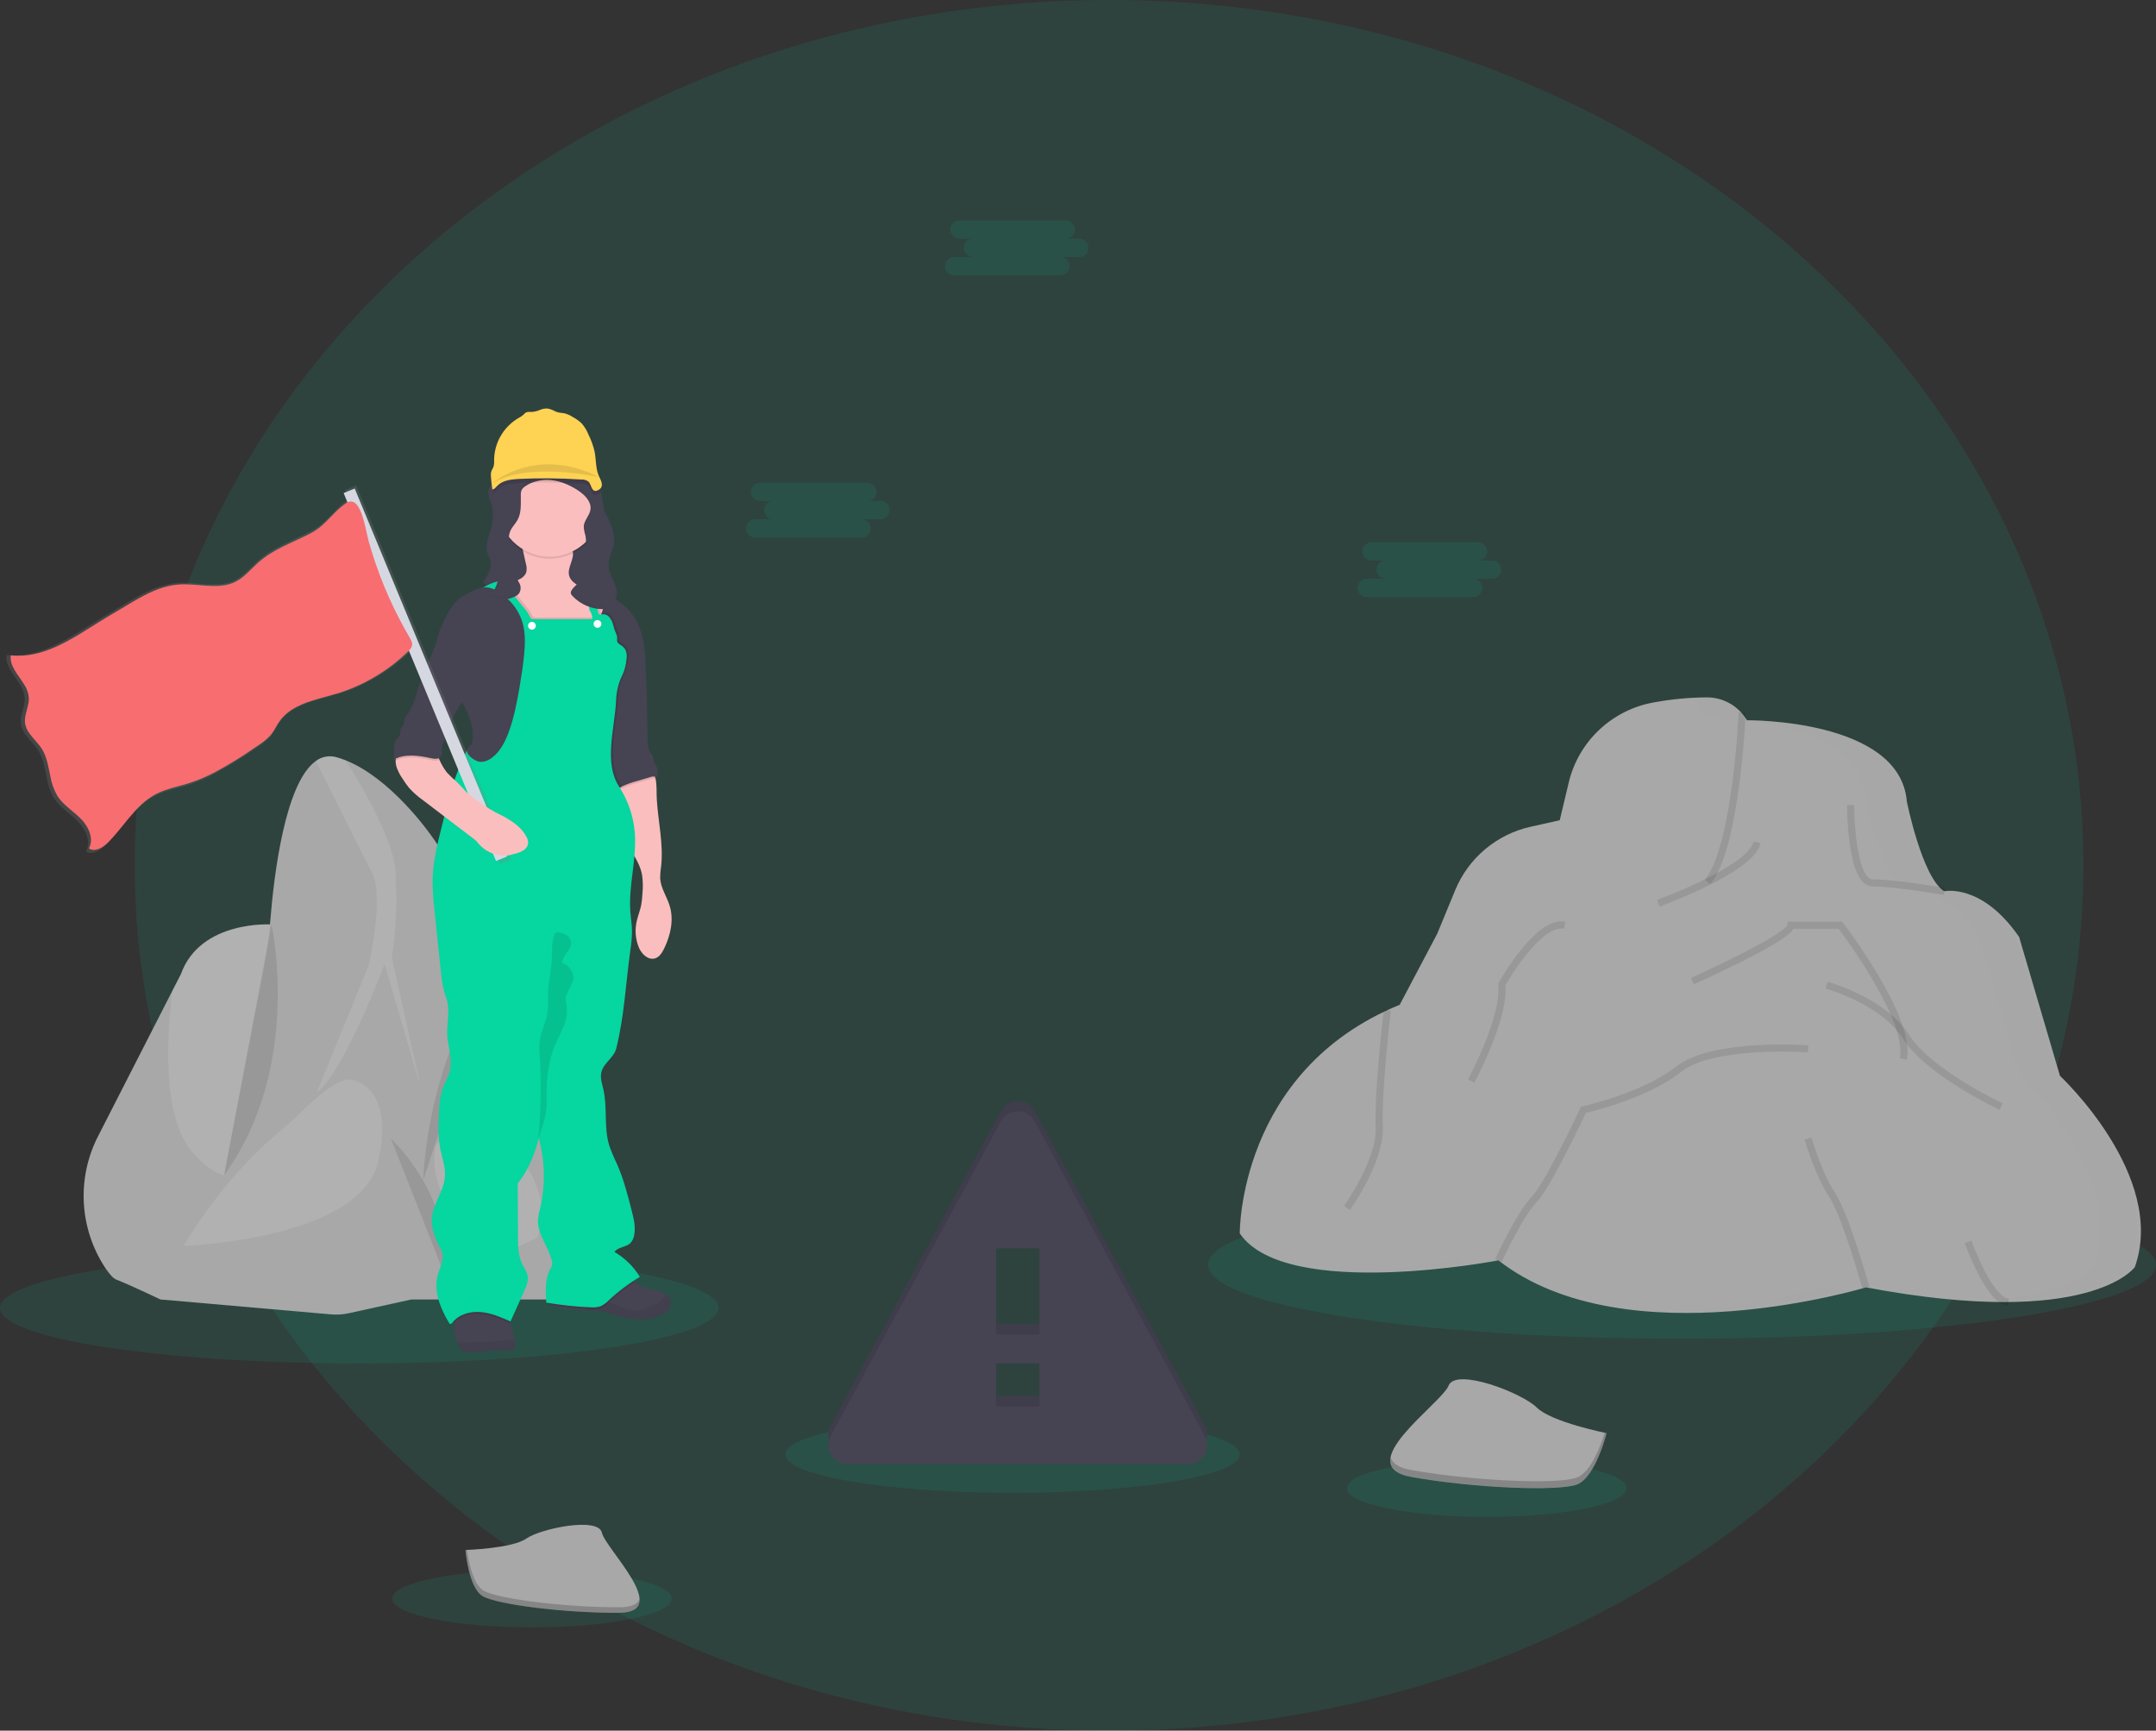 <svg width="304" height="244" viewBox="0 0 304 244" fill="none" xmlns="http://www.w3.org/2000/svg">
<rect x="0" y="0" width="304" height="244" fill="#333333" stroke="none"/>
<g clip-path="url(#clip0)">
<path opacity="0.1" d="M156.381 244.003C232.254 244.003 293.762 189.381 293.762 122.001C293.762 54.622 232.254 0 156.381 0C80.507 0 19 54.622 19 122.001C19 189.381 80.507 244.003 156.381 244.003Z" fill="#06D6A0"/>
<path opacity="0.1" d="M50.655 192.219C78.631 192.219 101.31 188.721 101.31 184.406C101.31 180.092 78.631 176.594 50.655 176.594C22.679 176.594 0 180.092 0 184.406C0 188.721 22.679 192.219 50.655 192.219Z" fill="#06D6A0"/>
<path opacity="0.1" d="M75.003 229.44C85.885 229.44 94.706 227.626 94.706 225.39C94.706 223.153 85.885 221.34 75.003 221.34C64.122 221.34 55.301 223.153 55.301 225.39C55.301 227.626 64.122 229.44 75.003 229.44Z" fill="#06D6A0"/>
<path opacity="0.1" d="M209.628 213.862C220.509 213.862 229.331 212.048 229.331 209.812C229.331 207.575 220.509 205.762 209.628 205.762C198.747 205.762 189.926 207.575 189.926 209.812C189.926 212.048 198.747 213.862 209.628 213.862Z" fill="#06D6A0"/>
<path opacity="0.1" d="M142.774 210.462C160.468 210.462 174.813 208.044 174.813 205.061C174.813 202.078 160.468 199.66 142.774 199.66C125.079 199.66 110.734 202.078 110.734 205.061C110.734 208.044 125.079 210.462 142.774 210.462Z" fill="#06D6A0"/>
<path opacity="0.1" d="M237.178 188.74C274.085 188.74 304.004 184.077 304.004 178.325C304.004 172.573 274.085 167.91 237.178 167.91C200.271 167.91 170.352 172.573 170.352 178.325C170.352 184.077 200.271 188.74 237.178 188.74Z" fill="#06D6A0"/>
<path d="M13.85 160.148C12.349 163.053 11.648 166.303 11.818 169.566C11.988 172.829 13.024 175.988 14.819 178.724C15.408 179.603 15.95 180.236 16.383 180.403C18.459 181.215 22.617 183.21 22.617 183.21L32.631 179.295C32.631 179.295 34.256 170.738 35.794 163.392C36.842 158.381 37.855 153.935 38.27 153.156C39.307 151.236 38.27 130.339 38.27 130.339C38.27 130.339 28.257 129.671 25.504 137.352L24.299 139.696L13.85 160.148Z" fill="#A8A8A8"/>
<path opacity="0.1" d="M27.145 162.458C33.232 169.4 35.8 163.396 35.8 163.396C36.849 158.385 37.862 153.939 38.277 153.159C39.314 151.24 38.277 130.343 38.277 130.343C38.277 130.343 28.264 129.675 25.51 137.355L24.306 139.7C23.534 145.845 22.771 157.461 27.145 162.458Z" fill="white"/>
<path d="M28.48 181.806L63.821 177.744L70.126 136.459L65.358 125.737C63.344 121.17 60.554 116.983 57.112 113.358C54.712 110.841 51.811 108.421 48.76 107.204C48.343 107.037 47.917 106.892 47.485 106.771C46.988 106.62 46.462 106.589 45.95 106.679C45.438 106.769 44.955 106.978 44.54 107.289C40.181 110.363 38.623 123.433 38.12 129.725C37.912 132.311 37.561 134.883 37.068 137.429L28.48 181.806Z" fill="#A8A8A8"/>
<path opacity="0.1" d="M52.01 136.013L44.647 154.035C48.505 151.228 54.221 135.94 54.221 135.94L59.343 153.37L55.261 134.999C55.859 131.01 56.032 126.969 55.779 122.943C55.456 118.33 51.106 110.928 48.744 107.201C48.327 107.033 47.901 106.889 47.468 106.767C46.971 106.617 46.445 106.585 45.934 106.675C45.422 106.765 44.939 106.974 44.523 107.286C46.379 110.993 51.017 120.262 52.431 123.016C54.224 126.486 52.01 136.013 52.01 136.013Z" fill="white"/>
<path d="M58.02 183.214H77.195C77.984 183.214 78.764 183.054 79.489 182.745C80.214 182.436 80.868 181.983 81.412 181.414C81.955 180.845 82.377 180.173 82.651 179.437C82.925 178.701 83.045 177.917 83.005 177.133C82.581 168.951 81.506 154.363 78.95 145.103C77.569 140.106 75.964 137.484 74.491 136.191C73.801 135.528 72.909 135.111 71.956 135.004C71.232 134.942 70.508 135.117 69.894 135.503C66.333 138.899 62.175 156.772 62.175 156.772L58.02 183.214Z" fill="#A8A8A8"/>
<path opacity="0.1" d="M75.723 167.359C76.512 169.537 76.824 172.048 75.723 174.495L71.45 176.596C71.45 176.596 59.964 171.752 61.36 161.824C61.36 161.824 61.737 159.772 65.692 159.931C67.916 160.038 70.058 160.801 71.845 162.124C73.631 163.447 74.981 165.27 75.723 167.359Z" fill="white"/>
<path opacity="0.1" d="M71.158 141.259C71.026 137.778 72.925 136.571 74.495 136.187C73.804 135.524 72.913 135.106 71.959 135C70.867 135.91 70.092 137.141 69.748 138.517L65.742 157.943C65.742 157.943 71.382 147.094 71.158 141.259Z" fill="white"/>
<path d="M52.975 156.621L62.47 169.544L64.116 180.211L58.014 183.209L49.217 185.143C48.37 185.331 47.498 185.387 46.634 185.31L22.629 183.209L25.895 175.675L37.175 159.918L52.975 156.621Z" fill="#A8A8A8"/>
<path opacity="0.1" d="M49.299 152.185C49.299 152.185 55.778 152.627 53.345 163.704C50.913 174.782 25.883 175.67 25.883 175.67C25.883 175.67 31.202 166.292 39.383 159.573C40.302 158.819 41.188 158.034 42.033 157.196C43.915 155.323 47.514 152.032 49.299 152.185Z" fill="white"/>
<path opacity="0.1" d="M55.129 160.539C55.129 160.539 63.908 168.489 63.081 180.724L55.129 160.539Z" fill="black"/>
<path opacity="0.1" d="M69.898 135.5C69.898 135.5 60.686 147.691 59.652 166.449L69.898 135.5Z" fill="black"/>
<path opacity="0.1" d="M38.279 130.332C38.279 130.332 42.738 150.479 31.605 165.665L38.279 130.332Z" fill="black"/>
<path d="M119.49 204.949H167.535C168 204.947 168.456 204.825 168.859 204.595C169.262 204.365 169.598 204.036 169.835 203.638C170.072 203.241 170.202 202.789 170.212 202.327C170.222 201.865 170.111 201.409 169.891 201.002L145.88 156.611C145.65 156.185 145.309 155.83 144.892 155.582C144.475 155.334 143.998 155.203 143.513 155.203C143.027 155.203 142.55 155.334 142.133 155.582C141.717 155.83 141.375 156.185 141.145 156.611L117.122 201.002C116.902 201.41 116.791 201.867 116.801 202.33C116.812 202.793 116.943 203.246 117.181 203.643C117.42 204.041 117.758 204.37 118.162 204.599C118.567 204.828 119.024 204.949 119.49 204.949ZM146.57 196.837H140.456V190.757H146.57V196.837ZM146.57 186.701H140.456V174.537H146.57V186.701Z" fill="#464353"/>
<path opacity="0.1" d="M119.49 204.949H167.535C168 204.947 168.456 204.825 168.859 204.595C169.262 204.365 169.598 204.036 169.835 203.638C170.072 203.241 170.202 202.789 170.212 202.327C170.222 201.865 170.111 201.409 169.891 201.002L145.88 156.611C145.65 156.185 145.309 155.83 144.892 155.582C144.475 155.334 143.998 155.203 143.513 155.203C143.027 155.203 142.55 155.334 142.133 155.582C141.717 155.83 141.375 156.185 141.145 156.611L117.122 201.002C116.902 201.41 116.791 201.867 116.801 202.33C116.812 202.793 116.943 203.246 117.181 203.643C117.42 204.041 117.758 204.37 118.162 204.599C118.567 204.828 119.024 204.949 119.49 204.949ZM146.57 196.837H140.456V190.757H146.57V196.837ZM146.57 186.701H140.456V174.537H146.57V186.701Z" fill="black"/>
<path d="M119.49 206.414H167.535C168 206.411 168.456 206.289 168.859 206.06C169.262 205.83 169.598 205.501 169.835 205.103C170.072 204.706 170.202 204.254 170.212 203.792C170.222 203.33 170.111 202.874 169.891 202.467L145.88 158.076C145.65 157.65 145.309 157.295 144.892 157.047C144.475 156.799 143.998 156.668 143.513 156.668C143.027 156.668 142.55 156.799 142.133 157.047C141.717 157.295 141.375 157.65 141.145 158.076L117.122 202.467C116.902 202.874 116.791 203.332 116.801 203.795C116.812 204.258 116.943 204.711 117.181 205.108C117.42 205.506 117.758 205.835 118.162 206.064C118.567 206.293 119.024 206.413 119.49 206.414ZM146.57 198.302H140.456V192.222H146.57V198.302ZM146.57 188.166H140.456V176.001H146.57V188.166Z" fill="#464353"/>
<path d="M68.859 69.368C68.826 69.981 69.133 70.54 69.312 71.126C69.609 72.258 69.58 73.451 69.227 74.567C68.897 75.739 68.343 76.979 68.764 78.124C68.862 78.394 69.009 78.64 69.097 78.91C69.463 80.023 68.785 81.196 68.043 82.107L70.956 84.138C71.381 84.489 71.887 84.729 72.428 84.838C72.973 84.903 73.606 84.612 73.718 84.079C73.756 83.897 73.718 83.707 73.753 83.522C73.789 83.284 73.882 83.057 74.024 82.861C74.166 82.665 74.353 82.506 74.569 82.397C75.007 82.184 75.495 82.093 75.98 82.136C77.767 82.233 79.287 83.402 80.913 84.152C81.985 84.614 83.095 84.981 84.232 85.248C84.877 85.415 85.593 85.568 86.176 85.248C86.759 84.929 87.027 84.188 86.983 83.516C86.892 82.849 86.683 82.203 86.364 81.609C86.043 81.015 85.849 80.362 85.796 79.689C85.796 78.705 86.338 77.808 86.52 76.841C86.776 75.466 86.255 74.069 85.619 72.82C84.983 71.572 84.211 70.37 83.902 69.011C83.841 68.599 83.733 68.195 83.581 67.806C83.434 67.511 83.234 67.245 82.992 67.021C81.899 65.945 80.341 65.436 78.816 65.324C77.29 65.213 75.75 65.462 74.236 65.723C73.659 65.805 73.09 65.939 72.537 66.124C71.747 66.437 70.997 66.841 70.302 67.329C69.613 67.803 68.903 68.498 68.859 69.368Z" fill="#464353"/>
<g opacity="0.1">
<path opacity="0.1" d="M85.781 79.091C85.781 79.179 85.781 79.267 85.799 79.352C85.89 78.493 86.344 77.687 86.506 76.828C86.569 76.484 86.587 76.134 86.562 75.785C86.562 75.938 86.532 76.078 86.506 76.242C86.32 77.209 85.77 78.106 85.781 79.091Z" fill="black"/>
<path opacity="0.1" d="M69.505 72.3C69.54 71.707 69.473 71.112 69.308 70.541C69.133 70.097 68.99 69.64 68.88 69.176C68.88 69.237 68.857 69.296 68.854 69.358C68.822 69.97 69.128 70.53 69.308 71.116C69.421 71.501 69.487 71.898 69.505 72.3Z" fill="black"/>
<path opacity="0.1" d="M86.953 83.358C86.933 83.619 86.85 83.873 86.713 84.097C86.576 84.322 86.388 84.511 86.164 84.65C85.575 84.969 84.865 84.817 84.22 84.65C83.083 84.383 81.972 84.015 80.901 83.551C79.275 82.804 77.756 81.634 75.968 81.538C75.483 81.495 74.995 81.585 74.558 81.799C74.341 81.908 74.154 82.067 74.012 82.263C73.87 82.458 73.778 82.685 73.742 82.924C73.721 83.109 73.742 83.299 73.706 83.481C73.591 84.014 72.961 84.304 72.416 84.24C71.875 84.131 71.369 83.89 70.944 83.539L68.326 81.711C68.229 81.843 68.131 81.971 68.031 82.092L70.944 84.125C71.369 84.476 71.875 84.717 72.416 84.826C72.961 84.89 73.594 84.6 73.706 84.067C73.745 83.885 73.706 83.695 73.742 83.51C73.778 83.271 73.87 83.044 74.012 82.849C74.154 82.653 74.341 82.494 74.558 82.385C74.995 82.171 75.483 82.081 75.968 82.124C77.756 82.221 79.275 83.39 80.901 84.137C81.972 84.601 83.083 84.969 84.22 85.236C84.865 85.403 85.581 85.555 86.164 85.236C86.747 84.917 87.015 84.175 86.971 83.504C86.968 83.454 86.959 83.407 86.953 83.358Z" fill="black"/>
<path opacity="0.1" d="M69.094 78.896C69.13 79.014 69.156 79.134 69.173 79.257C69.219 78.939 69.192 78.615 69.094 78.31C69.005 78.04 68.858 77.794 68.761 77.525C68.69 77.329 68.644 77.125 68.625 76.918C68.582 77.321 68.628 77.728 68.761 78.111C68.858 78.38 69.005 78.629 69.094 78.896Z" fill="black"/>
</g>
<path d="M72.552 190.095C72.532 190.178 72.484 190.252 72.417 190.306C72.345 190.343 72.265 190.36 72.184 190.356C71.136 190.379 70.087 190.356 69.042 190.429C68.052 190.514 67.06 190.722 66.073 190.611C65.757 190.622 65.446 190.535 65.182 190.362C64.919 190.189 64.715 189.939 64.601 189.646C64.538 189.519 64.483 189.388 64.436 189.254C64.164 188.563 64.027 187.827 64.032 187.085C64.032 186.889 64.032 186.698 64.032 186.499C64.019 186.284 63.991 186.071 63.947 185.86C63.858 185.619 63.868 185.352 63.976 185.119C64.394 184.36 65.405 184.207 66.182 184.149C67.983 184.014 69.795 184.146 71.557 184.542C71.695 185.216 71.851 185.884 72.016 186.552C72.138 187.042 72.268 187.531 72.405 188.017C72.497 188.318 72.572 188.625 72.629 188.934C72.702 189.321 72.675 189.72 72.552 190.095Z" fill="#464353"/>
<path opacity="0.06" d="M72.554 190.094C72.534 190.177 72.486 190.251 72.419 190.305C72.347 190.342 72.267 190.359 72.186 190.354C71.138 190.378 70.089 190.354 69.044 190.428C68.054 190.513 67.061 190.721 66.075 190.609C65.759 190.62 65.448 190.534 65.184 190.361C64.92 190.188 64.717 189.938 64.602 189.645C64.54 189.517 64.485 189.386 64.438 189.253H64.814C66.054 189.253 67.297 189.209 68.537 189.209C68.911 189.209 69.288 189.191 69.659 189.147C70.03 189.103 70.334 189.042 70.672 189C71.179 188.952 71.688 188.932 72.198 188.939H72.616C72.692 189.323 72.671 189.72 72.554 190.094Z" fill="black"/>
<path d="M94.244 184.651C93.915 185.032 93.496 185.326 93.024 185.504C90.927 186.383 88.504 185.987 86.339 185.272C85.855 185.093 85.358 184.951 84.852 184.847C84.39 184.783 83.925 184.751 83.459 184.751C83.126 184.751 82.793 184.724 82.46 184.704C81.618 184.651 80.779 184.569 79.942 184.487C79.359 184.444 78.78 184.357 78.211 184.226C78.049 184.185 77.893 184.122 77.748 184.039C77.625 183.985 77.519 183.897 77.444 183.785C77.369 183.673 77.327 183.543 77.324 183.409C77.348 183.036 77.737 182.823 78.078 182.661C81.109 181.357 84.401 180.792 87.67 180.337C88.003 180.282 88.326 180.184 88.633 180.044C89.001 179.898 89.04 180.138 89.222 180.408C89.308 180.533 89.407 180.648 89.517 180.754C89.872 181.073 90.289 181.316 90.742 181.469C91.537 181.762 92.388 181.841 93.183 182.119C93.424 182.202 93.654 182.312 93.87 182.447C94.06 182.55 94.224 182.695 94.349 182.871C94.474 183.047 94.557 183.249 94.592 183.462C94.626 183.674 94.612 183.892 94.549 184.098C94.486 184.304 94.376 184.494 94.229 184.651H94.244Z" fill="#464353"/>
<path opacity="0.06" d="M94.244 184.653C93.916 185.034 93.497 185.328 93.025 185.506C90.928 186.385 88.504 185.989 86.34 185.274C85.855 185.095 85.358 184.953 84.852 184.849C84.391 184.785 83.925 184.752 83.459 184.753C83.126 184.753 82.794 184.726 82.461 184.706C82.732 184.451 83.009 184.202 83.291 183.961C83.496 183.771 83.732 183.616 83.989 183.504C84.309 183.4 84.651 183.377 84.982 183.437C86.666 183.668 88.18 184.843 89.879 184.741C90.671 184.65 91.437 184.404 92.132 184.017C92.698 183.788 93.202 183.431 93.605 182.974C93.727 182.816 93.819 182.639 93.879 182.449C94.069 182.552 94.233 182.697 94.358 182.873C94.483 183.049 94.567 183.251 94.601 183.463C94.636 183.676 94.621 183.894 94.558 184.1C94.495 184.306 94.386 184.495 94.238 184.653H94.244Z" fill="black"/>
<path d="M93.652 133.722C93.358 134.308 92.981 134.944 92.345 135.126C91.42 135.389 90.53 134.563 90.127 133.695C89.577 132.422 89.473 131.002 89.832 129.663C90 128.986 90.257 128.336 90.401 127.656C90.505 127.084 90.568 126.505 90.589 125.924C90.676 125.057 90.656 124.183 90.528 123.322C90.053 120.804 87.877 118.926 87.152 116.453C86.787 115.219 86.805 113.906 86.826 112.619C86.819 112.294 86.852 111.969 86.926 111.652C86.948 111.566 86.977 111.482 87.014 111.4C87.5 110.328 88.94 110.181 89.941 109.557C90.495 109.214 91.753 108.109 92.218 109.118C92.318 109.342 92.394 109.577 92.442 109.818C92.633 110.715 92.557 111.767 92.604 112.614C92.783 115.814 93.584 119.008 93.213 122.19C93.125 122.733 93.082 123.282 93.084 123.831C93.163 125.209 94.029 126.401 94.427 127.72C95.039 129.704 94.547 131.864 93.652 133.722Z" fill="#FBBEBE"/>
<path opacity="0.1" d="M92.457 109.826C92.239 109.747 91.999 109.747 91.78 109.826L89.786 110.412C89.088 110.597 88.407 110.843 87.751 111.147C87.465 111.287 87.194 111.455 86.941 111.649C86.963 111.562 86.993 111.478 87.03 111.396C87.516 110.324 88.956 110.177 89.957 109.553C90.511 109.21 91.768 108.106 92.234 109.114C92.335 109.342 92.41 109.581 92.457 109.826Z" fill="black"/>
<path d="M92.588 109.602C92.468 109.53 92.332 109.486 92.192 109.475C92.052 109.463 91.911 109.485 91.781 109.538L89.787 110.124C89.089 110.309 88.408 110.555 87.752 110.859C87.405 111.028 87.079 111.238 86.783 111.486C85.853 109.878 85.605 107.97 85.435 106.124C85.34 105.048 85.27 103.97 85.228 102.9C85.182 102.13 85.198 101.358 85.276 100.591C85.388 99.712 85.644 98.853 85.803 97.98C85.897 97.469 85.958 96.952 85.985 96.433C86.062 95.298 86.009 94.159 85.829 93.036C85.658 91.843 85.384 90.666 85.01 89.52C84.822 88.995 84.595 88.488 84.389 87.972L84.318 87.791C83.946 86.845 83.642 85.875 83.408 84.886C83.314 84.482 83.308 84.057 82.996 83.782C83.289 83.747 83.585 83.735 83.88 83.747C83.939 83.747 83.997 83.747 84.056 83.747C85.266 83.822 86.432 84.228 87.425 84.919C88.705 85.838 89.678 87.118 90.217 88.594C90.839 90.243 90.942 92.037 91.021 93.798C91.18 97.26 91.279 100.724 91.316 104.19C91.316 104.855 91.345 105.564 91.728 106.112C91.836 106.247 91.934 106.389 92.023 106.537C92.161 106.83 92.141 107.155 92.252 107.451C92.335 107.629 92.428 107.801 92.532 107.967C92.664 108.218 92.737 108.495 92.747 108.778C92.757 109.061 92.703 109.343 92.588 109.602Z" fill="#464353"/>
<path d="M72.985 75.203C72.691 75.106 72.396 75.004 72.102 74.91L72.714 74.957C72.816 75.025 72.908 75.108 72.985 75.203Z" fill="#FBBEBE"/>
<path d="M85.042 85.781C84.983 85.98 84.924 86.18 84.859 86.367C84.71 86.849 84.528 87.32 84.314 87.777C83.981 88.528 83.508 89.21 82.921 89.787C82.728 89.99 82.49 90.147 82.226 90.244C82.003 90.301 81.773 90.323 81.543 90.309C80.758 90.309 79.972 90.297 79.187 90.274C78.576 90.28 77.965 90.22 77.367 90.095C76.708 89.916 76.082 89.635 75.512 89.263C73.312 87.909 71.503 85.846 70.729 83.402C70.632 83.091 70.564 82.719 70.779 82.476C70.99 82.304 71.257 82.213 71.53 82.221H71.565C72.198 82.139 72.808 81.93 73.359 81.608C73.715 81.427 74.003 81.135 74.177 80.776C74.297 80.351 74.288 79.9 74.151 79.481L73.497 76.527C73.429 76.054 73.251 75.603 72.976 75.211C73.167 75.278 73.359 75.34 73.565 75.393C75.385 75.882 77.376 75.586 79.16 76.228C79.844 76.477 80.527 76.925 80.733 77.623C81.078 78.795 79.926 80.011 80.256 81.183C80.477 81.98 81.293 82.44 82.023 82.813L82.515 83.062L83.879 83.75L84.067 83.844L84.096 83.859C84.526 84.076 84.98 84.345 85.13 84.805C85.194 85.132 85.164 85.471 85.042 85.781Z" fill="#FBBEBE"/>
<path opacity="0.1" d="M88.635 92.661C88.585 93.41 88.401 94.144 88.093 94.829C87.502 96.014 87.185 97.316 87.165 98.639C86.938 102.595 85.428 107.304 87.592 110.627C87.645 110.709 87.698 110.791 87.748 110.876C87.4 111.045 87.075 111.255 86.779 111.504C85.849 109.895 85.601 107.987 85.43 106.141C85.336 105.065 85.266 103.987 85.224 102.917C85.178 102.148 85.194 101.375 85.272 100.608C85.383 99.729 85.64 98.87 85.799 97.997C85.893 97.486 85.954 96.969 85.981 96.45C86.058 95.315 86.005 94.176 85.825 93.053C85.654 91.86 85.38 90.683 85.007 89.537C84.818 89.012 84.591 88.505 84.385 87.99L84.314 87.808C83.981 88.559 83.508 89.241 82.921 89.818C82.728 90.021 82.49 90.177 82.226 90.275C82.003 90.332 81.773 90.354 81.543 90.34C80.758 90.34 79.972 90.328 79.187 90.305C78.576 90.311 77.965 90.251 77.367 90.126C76.708 89.947 76.082 89.666 75.512 89.293C73.312 87.94 71.503 85.877 70.729 83.433C70.632 83.122 70.564 82.75 70.779 82.507C70.99 82.335 71.257 82.244 71.53 82.252H71.565L74.216 85.513C74.52 85.858 74.777 86.242 74.981 86.653C75.021 86.791 75.103 86.913 75.217 87.002C75.309 87.044 75.411 87.062 75.512 87.055C78 87.055 81.316 87.055 83.805 87.055C83.813 86.616 83.686 86.185 83.44 85.821C83.363 85.838 83.26 85.844 83.419 85.797C83.275 84.846 82.966 83.927 82.506 83.081C82.479 83.023 82.448 82.966 82.415 82.911C82.217 82.621 82.07 82.3 81.979 81.962C82.293 81.862 82.631 81.862 82.945 81.962C83.307 82.117 83.496 82.507 83.655 82.867C83.79 83.16 83.926 83.474 84.046 83.781C84.046 83.814 84.076 83.849 84.088 83.881C84.344 84.487 84.509 85.128 84.576 85.783C84.594 86.023 84.653 86.328 84.853 86.407C84.885 86.421 84.919 86.429 84.953 86.43C85.161 86.355 85.386 86.342 85.6 86.395C85.815 86.447 86.009 86.561 86.158 86.724C86.448 87.054 86.65 87.451 86.747 87.878C86.843 88.306 86.983 88.722 87.165 89.121C87.545 89.841 86.965 90.164 87.651 90.606C87.972 90.782 88.248 91.029 88.458 91.327C88.652 91.743 88.714 92.209 88.635 92.661Z" fill="black"/>
<path opacity="0.1" d="M71.533 184.553C71.672 185.227 71.828 185.895 71.993 186.564L71.975 186.605C70.629 186.019 69.251 185.406 67.781 185.277C66.418 185.16 64.936 185.526 64.009 186.511C63.996 186.296 63.967 186.083 63.923 185.872C63.834 185.631 63.845 185.364 63.953 185.131C64.371 184.372 65.381 184.219 66.159 184.161C67.96 184.026 69.771 184.158 71.533 184.553Z" fill="black"/>
<path opacity="0.1" d="M83.132 86.359C83.27 86.359 83.22 86.359 83.153 86.383C83.085 86.406 82.973 86.406 83.132 86.359Z" fill="black"/>
<path opacity="0.1" d="M89.531 180.754C88.218 181.586 86.984 182.537 85.844 183.593C85.513 183.946 85.119 184.233 84.681 184.44C84.229 184.585 83.751 184.634 83.279 184.584C81.426 184.509 79.58 184.327 77.748 184.039C77.625 183.985 77.519 183.897 77.444 183.785C77.369 183.673 77.327 183.543 77.324 183.409C77.348 183.036 77.737 182.823 78.078 182.661C81.109 181.357 84.401 180.792 87.67 180.337C88.003 180.282 88.326 180.184 88.633 180.044C89.001 179.898 89.04 180.138 89.222 180.408C89.313 180.533 89.417 180.649 89.531 180.754Z" fill="black"/>
<path d="M67.923 82.959C68.356 83.343 68.85 83.654 69.289 84.026C70.467 85.019 71.209 86.408 71.94 87.762C71.507 87.918 71.038 87.95 70.588 87.853C70.356 89.153 70.395 90.487 70.703 91.771C70.114 92.174 69.656 92.739 69.386 93.398C69.177 94.066 69.033 94.753 68.956 95.449C68.532 98.499 68.106 101.548 67.678 104.598C67.67 104.896 67.567 105.185 67.384 105.421C67.302 105.487 67.227 105.561 67.16 105.641C67.07 105.838 67.034 106.056 67.057 106.271C67.039 106.485 66.898 106.74 66.683 106.711C66.578 106.686 66.486 106.626 66.421 106.541C66.206 106.314 66.009 106.071 65.832 105.814C64.094 109.131 63.258 112.706 62.339 116.334C61.682 118.919 61.025 121.533 60.993 124.2C61.002 125.461 61.081 126.721 61.231 127.974L61.491 130.547C61.7 132.616 61.909 134.688 62.136 136.757C62.283 138.07 62.43 139.394 62.904 140.631C63.611 142.509 62.828 144.628 63.128 146.615C63.364 148.171 63.832 149.78 63.361 151.28C63.172 151.881 62.842 152.429 62.595 153.009C61.988 154.451 61.926 156.054 61.873 157.616C61.778 158.985 61.829 160.36 62.027 161.719C62.28 163.122 62.848 164.497 62.736 165.915C62.58 167.934 61.084 169.66 60.902 171.676C60.757 173.285 61.467 174.838 62.23 176.265C62.792 177.318 62.009 178.677 61.712 179.835C61.123 182.103 62.103 184.477 63.305 186.49C63.335 186.559 63.39 186.615 63.458 186.648C63.596 186.698 63.72 186.563 63.811 186.449C64.716 185.294 66.318 184.858 67.787 184.984C69.257 185.11 70.632 185.713 71.981 186.311L73.892 182.077C74.216 181.359 74.546 180.582 74.384 179.811C74.269 179.26 73.913 178.795 73.66 178.29C73.071 177.101 73.041 175.715 73.035 174.381L73 166.85C74.49 164.986 75.4 162.771 75.974 160.456C76.855 163.712 76.916 167.134 76.151 170.419C76.01 170.916 75.911 171.424 75.857 171.937C75.742 174.027 77.388 175.794 77.827 177.839C77.869 177.996 77.881 178.159 77.862 178.32C77.813 178.518 77.73 178.706 77.618 178.877C76.829 180.301 76.914 182.027 77.029 183.65C79.094 184.008 81.181 184.23 83.275 184.316C83.747 184.362 84.224 184.314 84.677 184.172C85.115 183.964 85.51 183.675 85.84 183.322C87.177 182.071 88.646 180.965 90.22 180.025C89.341 178.574 88.111 177.365 86.641 176.509C87.115 175.814 88.196 175.87 88.827 175.313C89.143 175.002 89.35 174.597 89.416 174.158C89.651 173.01 89.36 171.814 89.068 170.686C88.503 168.465 87.934 166.235 87.007 164.136C86.587 163.274 86.217 162.388 85.899 161.484C85.128 158.958 85.667 156.209 85.083 153.628C84.895 152.801 84.592 151.948 84.804 151.125C85.128 149.856 86.571 149.103 86.889 147.831C88.028 143.304 88.232 138.612 88.88 133.99C89.025 133.108 89.102 132.215 89.112 131.321C89.112 130.386 88.944 129.46 88.877 128.528C88.612 124.798 89.81 121.076 89.504 117.348C89.308 115.051 88.547 112.837 87.289 110.901C85.125 107.575 86.635 102.869 86.862 98.913C86.879 97.59 87.195 96.288 87.787 95.103C88.098 94.419 88.283 93.684 88.332 92.935C88.423 92.472 88.365 91.994 88.167 91.566C87.96 91.266 87.684 91.019 87.363 90.845C86.677 90.4 87.257 90.077 86.877 89.356C86.694 88.958 86.554 88.541 86.459 88.114C86.362 87.687 86.16 87.291 85.87 86.962C85.721 86.8 85.527 86.686 85.312 86.633C85.098 86.581 84.873 86.594 84.665 86.669C84.385 86.669 84.309 86.3 84.285 86.022C84.206 85.002 83.782 84.043 83.367 83.106C83.207 82.745 83.019 82.356 82.657 82.2C82.341 82.102 82.003 82.102 81.688 82.2C81.779 82.54 81.927 82.862 82.127 83.153C82.637 84.044 82.977 85.022 83.128 86.036C82.833 86.124 83.422 86.036 83.128 86.036C83.392 86.402 83.527 86.844 83.514 87.293C81.028 87.293 77.712 87.293 75.223 87.293C75.122 87.301 75.021 87.283 74.929 87.241C74.815 87.151 74.732 87.03 74.69 86.892C74.488 86.48 74.23 86.098 73.925 85.755L71.009 82.177C70.944 82.083 70.859 82.006 70.759 81.951C70.638 81.917 70.511 81.917 70.391 81.951C69.445 82.089 68.747 82.482 67.923 82.959Z" fill="#06D6A0"/>
<path opacity="0.1" d="M78.389 131.442C78.892 131.435 79.387 131.562 79.823 131.811C80.04 131.938 80.219 132.118 80.344 132.335C80.469 132.552 80.535 132.798 80.536 133.048C80.504 133.601 80.076 134.041 79.767 134.513C79.576 134.8 79.423 135.112 79.314 135.439C79.28 135.513 79.272 135.597 79.29 135.676C79.326 135.788 79.446 135.843 79.549 135.893C79.924 136.062 80.244 136.331 80.473 136.67C80.703 137.01 80.833 137.407 80.848 137.815C80.822 138.958 79.7 139.884 79.761 141.039C79.789 141.279 79.831 141.518 79.885 141.754C80.02 142.738 79.882 143.74 79.487 144.652C79.131 145.572 78.645 146.437 78.262 147.348C77.229 149.825 77.005 152.567 77.084 155.261C77.146 157.089 76.495 158.83 75.906 160.571C76.239 157.064 76.328 153.539 76.171 150.021C76.13 149.066 76.009 148.163 76.053 147.205C76.124 145.684 76.978 144.301 77.196 142.809C77.32 141.956 77.237 141.089 77.258 140.227C77.299 138.469 77.779 136.734 77.812 134.97C77.853 133.725 77.738 132.441 78.389 131.442Z" fill="black"/>
<path d="M66.097 83.584C65.511 83.875 64.964 84.235 64.466 84.657C63.945 85.171 63.51 85.765 63.175 86.415C62.769 87.152 62.404 87.911 62.083 88.689C61.668 89.697 61.323 90.814 61.609 91.866C61.868 92.818 62.601 93.559 63.108 94.406C63.614 95.253 63.912 96.247 64.301 97.176C64.819 98.415 65.529 99.57 66.041 100.812C66.553 102.055 66.863 103.45 66.539 104.742C66.445 105.123 65.823 105.419 65.823 105.809C65.823 106.454 66.76 107.154 67.381 107.342C68.097 107.561 68.877 107.233 69.463 106.755C70.538 105.909 71.192 104.64 71.675 103.362C72.453 101.311 72.868 99.133 73.242 96.971C73.513 95.382 73.766 93.791 73.91 92.191C74.043 90.749 74.084 89.26 73.701 87.877C73.344 86.608 72.649 85.458 71.69 84.548C70.924 83.816 69.669 82.831 68.556 82.805C67.676 82.802 66.851 83.171 66.097 83.584Z" fill="#464353"/>
<path d="M74.471 118.911C74.439 119.111 74.363 119.302 74.25 119.47C74.137 119.639 73.988 119.781 73.814 119.886C73.466 120.097 73.088 120.251 72.692 120.344C71.903 120.572 71.066 120.783 70.268 120.581C69.641 120.378 69.062 120.05 68.566 119.617L59.648 112.824C58.932 112.319 58.273 111.737 57.684 111.089C57.346 110.671 57.035 110.231 56.753 109.773C56.38 109.249 56.089 108.672 55.887 108.062C55.815 107.793 55.78 107.516 55.781 107.238C55.779 106.976 55.844 106.716 55.97 106.485C56.185 106.128 56.644 106.055 57.021 105.955C58.286 105.629 59.6 105.53 60.9 105.662C61.014 105.656 61.127 105.688 61.221 105.752C61.316 105.816 61.387 105.909 61.424 106.016C61.621 106.377 61.792 106.752 61.969 107.127C62.24 107.767 62.593 108.369 63.02 108.918C63.431 109.362 63.869 109.782 64.331 110.175C65.273 111.054 66.045 112.109 67.049 112.918C68.212 113.853 69.626 114.412 70.951 115.101C72.276 115.79 73.584 116.683 74.25 118.017C74.404 118.289 74.481 118.598 74.471 118.911Z" fill="#FBBEBE"/>
<path opacity="0.1" d="M84.795 71.52C84.795 73.37 84.085 75.151 82.81 76.497C81.535 77.844 79.791 78.655 77.935 78.765C76.079 78.874 74.251 78.274 72.825 77.087C71.398 75.9 70.482 74.216 70.262 72.379C70.042 70.541 70.536 68.69 71.643 67.203C72.749 65.716 74.385 64.706 76.215 64.38C78.045 64.053 79.932 64.434 81.489 65.446C83.046 66.457 84.156 68.022 84.592 69.82C84.727 70.377 84.795 70.948 84.795 71.52Z" fill="black"/>
<path d="M84.795 71.227C84.795 73.077 84.085 74.858 82.81 76.204C81.535 77.551 79.791 78.362 77.935 78.472C76.079 78.581 74.251 77.981 72.825 76.794C71.398 75.607 70.482 73.923 70.262 72.086C70.042 70.249 70.536 68.397 71.643 66.91C72.749 65.424 74.385 64.413 76.215 64.087C78.045 63.76 79.932 64.141 81.489 65.153C83.046 66.164 84.156 67.729 84.592 69.528C84.727 70.084 84.795 70.655 84.795 71.227Z" fill="#FBBEBE"/>
<path opacity="0.1" d="M61.969 107.115C61.633 107.329 61.135 107.259 60.72 107.165C59.083 106.802 57.275 106.541 55.781 107.238C55.779 106.976 55.844 106.716 55.97 106.485C56.185 106.128 56.644 106.055 57.021 105.955C58.286 105.629 59.6 105.53 60.9 105.662C61.014 105.656 61.127 105.688 61.221 105.752C61.316 105.816 61.387 105.909 61.424 106.016C61.621 106.365 61.792 106.74 61.969 107.115Z" fill="black"/>
<path d="M58.89 97.252C58.528 98.425 58.23 99.629 57.521 100.622C57.286 100.884 57.109 101.191 57.002 101.525C56.994 101.771 56.954 102.016 56.882 102.252C56.782 102.451 56.569 102.583 56.484 102.788C56.357 103.081 56.522 103.459 56.354 103.735C56.276 103.845 56.182 103.944 56.075 104.028C55.674 104.397 55.574 104.986 55.565 105.531C55.556 106.076 55.609 106.633 55.43 107.146C56.985 106.223 58.964 106.498 60.731 106.891C61.223 106.999 61.832 107.081 62.15 106.688C62.468 106.296 62.286 105.78 62.33 105.308C62.389 104.693 62.813 104.183 63.075 103.623C63.37 102.993 63.47 102.29 63.696 101.633C64.165 100.253 65.169 99.128 65.814 97.824C66.053 97.375 66.195 96.882 66.232 96.376C66.21 95.72 66.038 95.078 65.728 94.498C65.116 93.147 64.386 91.852 63.549 90.627C63.175 90.079 62.53 89.065 61.95 89.941C61.479 90.647 61.184 91.547 60.837 92.32C60.088 93.924 59.438 95.571 58.89 97.252Z" fill="#464353"/>
<path d="M85.465 85.873C84.581 85.934 83.694 85.797 82.869 85.473C82.045 85.149 81.304 84.646 80.7 84.001C80.598 83.908 80.524 83.79 80.488 83.658C80.471 83.486 80.519 83.315 80.623 83.177C80.977 82.635 81.586 82.277 81.869 81.694C82.151 81.111 82.054 80.44 82.081 79.801C82.128 78.655 82.582 77.521 82.62 76.393C82.633 76.104 82.612 75.815 82.555 75.531C82.419 75.111 82.336 74.674 82.308 74.233C82.346 73.375 83.123 72.707 83.253 71.86C83.421 70.781 82.523 69.844 81.618 69.222C80.929 68.746 80.181 68.361 79.392 68.076C78.908 67.904 78.406 67.783 77.896 67.716C76.945 67.588 75.977 67.696 75.078 68.029C74.705 68.169 74.353 68.356 74.029 68.586C73.836 68.708 73.676 68.874 73.561 69.07C73.466 69.291 73.424 69.53 73.437 69.77C73.419 70.969 73.555 72.243 72.981 73.287C72.686 73.847 72.186 74.301 71.941 74.893C71.841 75.139 71.778 75.399 71.755 75.663C71.726 75.938 71.711 76.214 71.711 76.49C71.694 78.034 71.711 79.663 72.501 81.003C72.779 81.408 73.032 81.829 73.257 82.266C73.367 82.486 73.418 82.731 73.405 82.977C73.392 83.223 73.316 83.461 73.184 83.669C73.024 83.859 72.823 84.01 72.595 84.109C72.01 84.388 71.374 84.544 70.726 84.567C70.078 84.591 69.431 84.481 68.828 84.244C69.534 83.579 70.018 82.715 70.217 81.768C70.416 80.821 70.32 79.836 69.941 78.945C69.729 78.586 69.59 78.187 69.535 77.773C69.564 77.401 69.664 77.037 69.829 76.701C70.233 75.6 70.296 74.403 70.009 73.266C69.829 72.569 69.517 71.895 69.461 71.177C69.415 70.635 69.438 70.089 69.532 69.553C69.693 68.595 70.118 67.699 70.759 66.965C71.4 66.231 72.232 65.688 73.163 65.395C73.313 65.345 73.458 65.298 73.623 65.257C74.337 65.099 75.067 65.022 75.799 65.026C77.434 64.973 79.092 64.926 80.667 65.351C81.592 65.592 82.453 66.032 83.188 66.641C83.71 67.077 84.127 67.625 84.407 68.243C84.561 68.6 84.676 68.971 84.752 69.351C84.82 69.665 84.87 69.981 84.92 70.298C85.276 72.551 85.633 74.849 85.253 77.099C85.103 77.978 84.84 78.858 84.723 79.754C84.437 81.82 84.952 83.875 85.465 85.873Z" fill="#464353"/>
<path d="M75.005 88.77C75.307 88.77 75.553 88.526 75.553 88.225C75.553 87.924 75.307 87.68 75.005 87.68C74.702 87.68 74.457 87.924 74.457 88.225C74.457 88.526 74.702 88.77 75.005 88.77Z" fill="white"/>
<path d="M84.247 88.512C84.549 88.512 84.795 88.268 84.795 87.967C84.795 87.666 84.549 87.422 84.247 87.422C83.945 87.422 83.699 87.666 83.699 87.967C83.699 88.268 83.945 88.512 84.247 88.512Z" fill="white"/>
<path opacity="0.1" d="M75.002 60.679L73.824 58.466C73.899 58.378 73.981 58.295 74.069 58.22C74.239 58.116 74.438 58.069 74.637 58.085L75.002 60.679Z" fill="black"/>
<path opacity="0.1" d="M78.25 57.983L76.916 59.946L76.156 57.792C76.481 57.654 76.831 57.588 77.184 57.599C77.558 57.667 77.919 57.797 78.25 57.983Z" fill="black"/>
<g opacity="0.1">
<path opacity="0.1" d="M73.184 83.088C73.024 83.278 72.823 83.428 72.595 83.528C71.55 84.025 70.359 84.124 69.246 83.806C69.117 83.963 68.977 84.11 68.828 84.249C69.431 84.485 70.078 84.595 70.726 84.572C71.374 84.549 72.01 84.393 72.595 84.114C72.823 84.014 73.024 83.864 73.184 83.674C73.285 83.528 73.354 83.362 73.387 83.187C73.419 83.012 73.414 82.833 73.372 82.66C73.343 82.815 73.278 82.961 73.184 83.088Z" fill="black"/>
<path opacity="0.1" d="M69.988 73.275C70.085 73.659 70.141 74.052 70.156 74.447C70.19 73.856 70.133 73.263 69.988 72.689C69.809 71.992 69.496 71.318 69.441 70.6C69.441 70.509 69.441 70.418 69.426 70.324C69.412 70.611 69.417 70.899 69.441 71.186C69.496 71.904 69.809 72.578 69.988 73.275Z" fill="black"/>
<path opacity="0.1" d="M85.232 77.106C85.357 76.331 85.41 75.546 85.391 74.762C85.38 75.351 85.327 75.939 85.232 76.52C85.081 77.399 84.819 78.278 84.701 79.175C84.641 79.656 84.618 80.141 84.634 80.626C84.642 80.337 84.664 80.048 84.701 79.761C84.819 78.864 85.081 77.994 85.232 77.106Z" fill="black"/>
<path opacity="0.1" d="M69.93 78.367C69.776 78.078 69.651 77.775 69.559 77.461C69.534 77.567 69.522 77.675 69.524 77.783C69.579 78.197 69.717 78.596 69.93 78.956C70.146 79.447 70.271 79.973 70.298 80.509C70.351 79.775 70.225 79.04 69.93 78.367Z" fill="black"/>
<path opacity="0.1" d="M82.557 75.521C82.583 75.655 82.602 75.79 82.613 75.925C82.613 75.881 82.613 75.84 82.613 75.796C82.627 75.508 82.605 75.218 82.548 74.935C82.483 74.627 82.377 74.322 82.327 74.012C82.313 74.081 82.304 74.152 82.301 74.223C82.332 74.664 82.418 75.1 82.557 75.521Z" fill="black"/>
<path opacity="0.1" d="M80.701 83.403C80.656 83.356 80.614 83.306 80.575 83.254C80.502 83.371 80.472 83.51 80.489 83.647C80.526 83.778 80.599 83.897 80.701 83.99C81.305 84.635 82.046 85.138 82.871 85.462C83.695 85.786 84.582 85.923 85.466 85.862C85.416 85.669 85.366 85.478 85.319 85.276C84.459 85.315 83.6 85.168 82.803 84.845C82.006 84.522 81.289 84.03 80.701 83.403Z" fill="black"/>
<path opacity="0.1" d="M83.248 71.302C83.246 71.292 83.246 71.281 83.248 71.27C83.416 70.192 82.517 69.254 81.613 68.633C80.924 68.157 80.175 67.772 79.387 67.487C78.903 67.314 78.401 67.193 77.891 67.126C76.94 66.999 75.972 67.106 75.072 67.44C74.7 67.58 74.348 67.767 74.024 67.997C73.831 68.118 73.67 68.284 73.556 68.48C73.461 68.701 73.419 68.941 73.432 69.181C73.432 69.383 73.432 69.585 73.432 69.79V69.767C73.419 69.527 73.461 69.287 73.556 69.066C73.67 68.87 73.831 68.704 74.024 68.583C74.348 68.353 74.7 68.166 75.072 68.026C75.972 67.692 76.94 67.585 77.891 67.713C78.401 67.779 78.903 67.9 79.387 68.073C80.175 68.358 80.924 68.743 81.613 69.219C82.364 69.723 83.103 70.45 83.248 71.302Z" fill="black"/>
<path opacity="0.1" d="M72.98 72.708C72.686 73.267 72.185 73.722 71.941 74.314C71.841 74.56 71.778 74.82 71.755 75.084C71.726 75.359 71.711 75.635 71.711 75.911C71.711 76.16 71.711 76.412 71.711 76.664C71.711 76.608 71.711 76.552 71.711 76.497C71.711 76.221 71.726 75.945 71.755 75.67C71.778 75.406 71.841 75.146 71.941 74.9C72.185 74.314 72.674 73.853 72.98 73.294C73.454 72.415 73.446 71.404 73.437 70.398C73.476 71.194 73.319 71.986 72.98 72.708Z" fill="black"/>
</g>
<path opacity="0.1" d="M84.732 69.375C84.691 69.432 84.644 69.484 84.59 69.53C84.487 69.615 84.37 69.684 84.246 69.735C83.389 70.105 83.424 68.9 82.977 68.487C82.689 68.276 82.337 68.172 81.981 68.194C81.119 68.151 80.256 68.113 79.392 68.08C77.952 68.027 76.515 68 75.078 68.033C74.389 68.044 73.701 68.073 73.016 68.118C72.221 68.17 71.367 68.273 70.69 68.648C70.458 68.775 70.248 68.938 70.068 69.132C69.906 69.307 69.736 69.53 69.512 69.571C69.673 68.612 70.098 67.717 70.739 66.983C71.379 66.249 72.211 65.706 73.143 65.413C74.651 64.295 76.535 63.8 78.401 64.033C80.267 64.265 81.971 65.206 83.156 66.658C83.678 67.095 84.095 67.643 84.375 68.261C84.533 68.619 84.653 68.992 84.732 69.375Z" fill="black"/>
<path d="M84.244 69.146C83.387 69.515 83.422 68.311 82.974 67.897C82.687 67.687 82.335 67.583 81.979 67.605C78.995 67.409 76.001 67.384 73.014 67.528C71.951 67.599 70.785 67.757 70.069 68.542C69.886 68.742 69.695 68.999 69.421 68.991C69.33 68.404 69.265 67.795 69.221 67.194C69.194 66.969 69.206 66.741 69.256 66.52C69.33 66.268 69.498 66.054 69.583 65.808C69.667 65.495 69.697 65.17 69.671 64.847C69.684 63.651 70.007 62.479 70.609 61.444C71.21 60.409 72.07 59.546 73.105 58.939C73.365 58.813 73.606 58.651 73.821 58.459C73.896 58.37 73.978 58.288 74.066 58.212C74.236 58.108 74.435 58.061 74.634 58.078C74.775 58.078 74.928 58.078 75.052 58.078C75.433 58.036 75.805 57.937 76.156 57.785C76.481 57.646 76.832 57.58 77.184 57.591C77.559 57.659 77.919 57.789 78.25 57.975C78.41 58.051 78.576 58.111 78.748 58.154C79.016 58.215 79.293 58.212 79.561 58.265C79.995 58.375 80.407 58.557 80.78 58.804C81.225 59.043 81.637 59.339 82.005 59.683C82.406 60.139 82.726 60.658 82.954 61.219C83.344 61.994 83.64 62.813 83.837 63.657C84.076 64.87 83.958 66.183 84.523 67.285C84.868 67.977 85.183 68.744 84.244 69.146Z" fill="#FED253"/>
<path opacity="0.1" d="M69.316 68.227C69.316 68.227 75.421 62.7 84.513 67.283C84.513 67.283 74.249 64.959 69.316 68.227Z" fill="black"/>
<path d="M2.796 96.468C1.965 95.115 0.716 93.875 0.911 92.339C3.196 92.6 5.364 92.046 7.458 91.082C9.552 90.118 11.495 88.867 13.457 87.639C14.228 87.155 14.997 86.681 15.763 86.241C16.976 85.549 18.181 84.776 19.415 84.099C21.182 83.132 22.984 82.341 24.969 82.188C25.328 82.16 25.689 82.151 26.05 82.162C28.494 82.209 31.027 82.862 33.177 81.772L33.309 81.702C34.529 81.037 35.415 79.905 36.461 78.988C37.212 78.341 38.031 77.775 38.902 77.3C40.489 76.421 42.209 75.718 43.832 74.888C44.247 74.676 44.642 74.424 45.01 74.138L45.287 73.918L45.349 73.866C45.416 73.81 45.484 73.754 45.549 73.696L45.676 73.584L45.805 73.467L45.905 73.373L46.067 73.221L46.085 73.201L46.341 72.948L46.444 72.846L46.624 72.661L46.73 72.556C46.91 72.371 47.089 72.184 47.272 72.002C47.455 71.82 47.702 71.574 47.923 71.372L48.135 71.184L48.197 71.132L48.367 70.991L48.447 70.924L48.615 70.795L48.697 70.73C48.78 70.669 48.865 70.61 48.951 70.551C49.029 70.497 49.112 70.449 49.198 70.408L48.647 69.08L50.232 68.43L72.084 121.193L70.497 121.843L57.998 91.659L57.909 91.748C55.014 94.59 51.468 96.69 47.575 97.866H47.552C45.375 98.52 42.94 98.983 41.108 100.196C40.458 100.616 39.894 101.154 39.444 101.781C39.014 102.391 38.714 103.085 38.266 103.672C38.181 103.78 38.086 103.885 37.992 103.985C37.456 104.513 36.864 104.981 36.225 105.38L35.945 105.57C34.048 106.899 32.071 108.111 30.026 109.201C28.845 109.813 27.615 110.322 26.347 110.725C25.425 111.018 24.474 111.232 23.552 111.522C22.932 111.709 22.33 111.95 21.753 112.243C20.192 113.055 18.994 114.327 17.86 115.684C16.867 116.873 15.925 118.133 14.835 119.218C14.152 119.892 13.112 120.531 12.288 120.135L12.12 120.038C12.146 119.994 12.167 119.95 12.19 119.903C12.841 118.547 12.04 116.87 10.962 115.783C10.85 115.669 10.736 115.558 10.618 115.452C10.5 115.347 10.288 115.159 10.12 115.012C9.198 114.224 8.218 113.492 7.578 112.475C7.091 111.621 6.76 110.687 6.601 109.717C6.306 108.337 6.109 106.916 5.355 105.74C4.86 104.964 4.124 104.302 3.588 103.557C3.249 103.117 3.026 102.599 2.94 102.051C2.819 101.099 3.264 100.167 3.432 99.217C3.482 98.959 3.503 98.695 3.494 98.432C3.432 97.729 3.192 97.053 2.796 96.468Z" fill="url(#paint0_linear)"/>
<path d="M69.94 121.39L71.5 120.75L50.012 68.874L48.452 69.514L69.94 121.39Z" fill="#D6D8E1"/>
<path d="M5.882 105.555C6.621 106.712 6.818 108.107 7.104 109.464C7.262 110.418 7.588 111.336 8.067 112.177C8.697 113.177 9.66 113.898 10.564 114.671C10.729 114.815 10.894 114.964 11.053 115.105C11.168 115.208 11.283 115.319 11.392 115.427C12.452 116.497 13.238 118.147 12.599 119.48C12.58 119.526 12.557 119.57 12.532 119.612C12.583 119.647 12.637 119.678 12.694 119.706C13.506 120.099 14.528 119.471 15.2 118.806C16.272 117.74 17.2 116.503 18.174 115.334C19.288 113.997 20.468 112.746 22.003 111.949C22.569 111.66 23.161 111.423 23.77 111.24C24.674 110.947 25.61 110.739 26.518 110.457C27.764 110.061 28.973 109.56 30.134 108.96C32.148 107.887 34.096 106.694 35.965 105.388L36.242 105.2C36.87 104.809 37.453 104.35 37.98 103.832C38.074 103.732 38.165 103.629 38.251 103.521C38.704 102.935 39.002 102.264 39.429 101.663C39.872 101.046 40.427 100.517 41.066 100.104C42.868 98.911 45.26 98.454 47.401 97.812H47.425C51.251 96.654 54.737 94.59 57.585 91.796C57.821 91.6 57.997 91.342 58.094 91.052C58.186 90.638 57.962 90.228 57.747 89.865C57.497 89.437 57.252 89.009 57.011 88.576C55.925 86.609 54.955 84.58 54.107 82.501C53.921 82.043 53.742 81.589 53.568 81.129C53.122 79.957 52.716 78.768 52.349 77.563C52.228 77.164 52.11 76.763 51.998 76.361C51.978 76.285 51.954 76.203 51.933 76.115C51.444 74.16 50.791 69.586 48.776 70.954C48.177 71.381 47.62 71.862 47.112 72.393C46.721 72.789 46.338 73.196 45.934 73.589C45.606 73.911 45.259 74.213 44.895 74.495C44.526 74.776 44.131 75.023 43.717 75.233C42.117 76.048 40.427 76.731 38.869 77.604C38.011 78.07 37.206 78.626 36.466 79.262C35.438 80.165 34.566 81.279 33.368 81.932L33.238 82.002C31.124 83.072 28.635 82.43 26.229 82.383C25.875 82.374 25.521 82.383 25.169 82.41C23.216 82.556 21.431 83.336 19.706 84.288C18.492 84.956 17.308 85.712 16.116 86.395C15.362 86.826 14.608 87.292 13.848 87.77C11.922 88.977 9.969 90.243 7.958 91.157C5.896 92.089 3.767 92.646 1.52 92.391C1.329 93.9 2.554 95.119 3.372 96.45C3.766 97.022 4.004 97.685 4.065 98.375C4.075 98.633 4.057 98.892 4.009 99.146C3.844 100.08 3.42 100.995 3.526 101.935C3.609 102.472 3.827 102.979 4.159 103.41C4.671 104.139 5.393 104.793 5.882 105.555Z" fill="#F86D70"/>
<path d="M65.759 111.66C65.759 111.66 68.339 113.899 70.954 115.092C73.569 116.284 71.838 120.563 71.838 120.563C71.838 120.563 69.066 121.196 67.126 118.512C65.185 115.827 65.759 111.66 65.759 111.66Z" fill="#FBBEBE"/>
<path d="M204.775 149.77C204.775 149.77 197.943 158.717 192.274 158.79C186.604 158.864 183.277 162.559 185.968 164.868C188.66 167.178 217.993 163.55 217.993 163.55C217.993 163.55 218.27 152.554 215.728 150.949C213.186 149.343 204.775 149.77 204.775 149.77Z" fill="#444176"/>
<path d="M278.237 160.51C278.237 160.51 279.282 167.596 276.051 172.429C272.821 177.261 281.888 179.125 281.888 179.125C281.888 179.125 288.477 180.95 288.957 174.474C289.437 167.998 289.281 163.045 288.662 162.518C288.044 161.99 287.528 158.348 287.528 158.348L278.237 160.51Z" fill="#444176"/>
<path d="M174.809 173.895C174.809 173.895 174.57 150.976 197.362 141.66L202.654 131.641L205.193 125.487C206.112 123.258 207.558 121.283 209.409 119.729C211.259 118.175 213.459 117.088 215.821 116.561L219.927 115.643L221.196 110.322C221.872 107.477 223.371 104.892 225.507 102.885C227.643 100.878 230.322 99.537 233.215 99.028C235.711 98.566 238.245 98.331 240.784 98.324C241.907 98.341 243.007 98.647 243.977 99.212C244.946 99.776 245.753 100.581 246.318 101.548C246.318 101.548 267.911 101.31 268.868 113.009C268.868 113.009 271.029 123.749 274.148 125.66C274.148 125.66 279.426 124.467 284.703 132.107L290.461 151.682C290.461 151.682 305.575 165.766 301.016 178.643C301.016 178.643 294.778 187.475 263.11 181.506C263.11 181.506 229.283 191.762 211.277 177.696C211.274 177.714 181.288 183.443 174.809 173.895Z" fill="#A8A8A8"/>
<path opacity="0.1" d="M189.922 170.313C189.922 170.313 194.722 163.629 194.481 158.852C194.239 154.075 195.612 142.441 195.612 142.441" stroke="black" stroke-miterlimit="10"/>
<path opacity="0.1" d="M207.438 152.408C207.438 152.408 212.235 143.575 211.755 138.801C211.755 138.801 216.794 129.717 220.631 130.444" stroke="black" stroke-miterlimit="10"/>
<path opacity="0.1" d="M233.828 127.342C233.828 127.342 247.022 122.568 247.743 118.75" stroke="black" stroke-miterlimit="10"/>
<path opacity="0.1" d="M238.625 138.325C238.625 138.325 252.54 132.119 252.54 130.445H259.494C259.494 130.445 269.572 143.577 268.373 149.306" stroke="black" stroke-miterlimit="10"/>
<path opacity="0.1" d="M254.943 147.872C254.943 147.872 241.507 146.916 236.707 150.738C231.906 154.559 223.272 156.467 223.272 156.467C223.272 156.467 218.233 167.21 216.312 169.118C214.392 171.025 211.273 177.713 211.273 177.713" stroke="black" stroke-miterlimit="10"/>
<path opacity="0.1" d="M254.941 160.527C254.941 160.527 256.379 165.538 258.299 168.404C260.219 171.27 263.096 181.533 263.096 181.533" stroke="black" stroke-miterlimit="10"/>
<path opacity="0.1" d="M277.492 175.086C277.492 175.086 280.537 183.517 283.214 183.599" stroke="black" stroke-miterlimit="10"/>
<path opacity="0.1" d="M257.543 138.898C257.543 138.898 265.453 141.026 268.761 146.181C272.068 151.335 282.169 156.009 282.169 156.009" stroke="black" stroke-miterlimit="10"/>
<path opacity="0.1" d="M260.938 113.5C260.938 113.5 260.937 124.48 264.056 124.48C267.175 124.48 274.134 125.673 274.134 125.673" stroke="black" stroke-miterlimit="10"/>
<path opacity="0.1" d="M245.65 100.461C245.65 100.461 244.852 119.43 240.773 124.341" stroke="black" stroke-miterlimit="10"/>
<g opacity="0.05">
<path opacity="0.05" d="M289.969 151.456L284.211 131.88C278.934 124.24 273.656 125.433 273.656 125.433C270.537 123.522 268.379 112.779 268.379 112.779C267.418 101.081 245.825 101.321 245.825 101.321C245.26 100.353 244.451 99.547 243.48 98.982C242.508 98.417 241.405 98.112 240.28 98.098C239.261 98.098 238.218 98.13 237.176 98.215C237.765 98.273 238.329 98.356 238.869 98.464L240.548 101.33C240.548 101.33 262.138 101.09 263.098 112.788C263.098 112.788 265.26 123.531 268.379 125.442C268.379 125.442 273.656 124.246 278.934 131.889L284.691 151.465C284.691 151.465 299.805 165.548 295.246 178.425C295.246 178.425 292.169 182.782 279.367 183.31C296.627 183.94 300.524 178.425 300.524 178.425C305.083 165.54 289.969 151.456 289.969 151.456Z" fill="black"/>
<path opacity="0.05" d="M205.519 177.473C200.44 178.382 195.304 178.941 190.148 179.146C196.159 179.375 202.412 178.727 206.44 178.176C206.128 177.939 205.822 177.71 205.519 177.473Z" fill="black"/>
<path opacity="0.05" d="M257.341 181.297C249.955 183.358 242.352 184.554 234.688 184.86C245.746 185.259 256.222 182.964 260.539 181.862C259.497 181.69 258.439 181.493 257.341 181.297Z" fill="black"/>
</g>
<path d="M65.633 218.529C65.633 218.529 72.233 218.327 74.221 216.917C76.209 215.508 84.369 213.826 84.864 216.085C85.359 218.344 94.78 227.323 87.329 227.385C79.878 227.447 70.021 226.23 68.036 225.026C66.051 223.822 65.633 218.529 65.633 218.529Z" fill="#A8A8A8"/>
<path opacity="0.2" d="M87.465 226.596C80.013 226.657 70.153 225.441 68.168 224.252C66.658 223.334 66.054 220.046 65.854 218.531H65.633C65.633 218.531 66.051 223.827 68.036 225.028C70.021 226.23 79.881 227.446 87.329 227.387C89.482 227.37 90.224 226.608 90.183 225.479C89.885 226.159 89.064 226.584 87.465 226.596Z" fill="black"/>
<path d="M226.531 202.057C226.531 202.057 218.759 200.51 216.689 198.447C214.619 196.383 205.292 192.779 204.255 195.355C203.218 197.931 190.269 206.696 199.075 208.249C207.88 209.802 219.796 210.3 222.388 209.28C224.979 208.261 226.531 202.057 226.531 202.057Z" fill="#A8A8A8"/>
<path opacity="0.2" d="M199.073 207.276C207.881 208.82 219.794 209.327 222.386 208.304C224.356 207.519 225.729 203.748 226.27 201.992L226.53 202.048C226.53 202.048 224.975 208.231 222.386 209.263C219.797 210.294 207.881 209.778 199.073 208.231C196.531 207.786 195.804 206.737 196.078 205.412C196.296 206.285 197.182 206.951 199.073 207.276Z" fill="black"/>
<path opacity="0.1" d="M152.111 33.657H150.262C150.605 33.657 150.935 33.521 151.178 33.279C151.421 33.038 151.557 32.709 151.557 32.367C151.557 32.026 151.421 31.698 151.178 31.456C150.935 31.214 150.605 31.078 150.262 31.078H135.277C134.934 31.078 134.604 31.214 134.361 31.456C134.118 31.698 133.981 32.026 133.981 32.367C133.981 32.709 134.118 33.038 134.361 33.279C134.604 33.521 134.934 33.657 135.277 33.657H137.127C136.794 33.673 136.48 33.815 136.251 34.055C136.021 34.295 135.893 34.614 135.893 34.945C135.893 35.276 136.021 35.595 136.251 35.835C136.48 36.075 136.794 36.217 137.127 36.233H134.538C134.194 36.233 133.865 36.369 133.622 36.611C133.379 36.852 133.242 37.18 133.242 37.522C133.242 37.864 133.379 38.192 133.622 38.434C133.865 38.676 134.194 38.812 134.538 38.812H149.522C149.866 38.812 150.196 38.676 150.439 38.434C150.682 38.192 150.818 37.864 150.818 37.522C150.818 37.18 150.682 36.852 150.439 36.611C150.196 36.369 149.866 36.233 149.522 36.233H152.111C152.286 36.241 152.461 36.214 152.626 36.153C152.79 36.092 152.94 35.998 153.067 35.878C153.194 35.758 153.295 35.613 153.364 35.453C153.433 35.292 153.469 35.119 153.469 34.945C153.469 34.77 153.433 34.598 153.364 34.437C153.295 34.277 153.194 34.132 153.067 34.012C152.94 33.891 152.79 33.798 152.626 33.737C152.461 33.676 152.286 33.649 152.111 33.657Z" fill="#06D6A0"/>
<path opacity="0.1" d="M210.313 79.027H208.464C208.796 79.011 209.11 78.868 209.34 78.628C209.57 78.389 209.698 78.07 209.698 77.739C209.698 77.407 209.57 77.089 209.34 76.849C209.11 76.609 208.796 76.466 208.464 76.451H193.465C193.29 76.442 193.115 76.469 192.95 76.531C192.786 76.591 192.636 76.685 192.509 76.805C192.382 76.926 192.281 77.071 192.212 77.231C192.143 77.391 192.107 77.564 192.107 77.739C192.107 77.913 192.143 78.086 192.212 78.246C192.281 78.407 192.382 78.551 192.509 78.672C192.636 78.792 192.786 78.886 192.95 78.947C193.115 79.008 193.29 79.035 193.465 79.027H195.314C194.982 79.042 194.668 79.185 194.438 79.425C194.208 79.665 194.08 79.983 194.08 80.314C194.08 80.646 194.208 80.965 194.438 81.204C194.668 81.444 194.982 81.587 195.314 81.603H192.726C192.382 81.603 192.052 81.738 191.809 81.98C191.566 82.222 191.43 82.55 191.43 82.892C191.43 83.234 191.566 83.562 191.809 83.804C192.052 84.045 192.382 84.181 192.726 84.181H207.707C208.051 84.181 208.38 84.045 208.623 83.804C208.866 83.562 209.003 83.234 209.003 82.892C209.003 82.55 208.866 82.222 208.623 81.98C208.38 81.738 208.051 81.603 207.707 81.603H210.313C210.489 81.611 210.664 81.584 210.828 81.523C210.992 81.462 211.142 81.368 211.269 81.248C211.396 81.127 211.497 80.983 211.566 80.822C211.635 80.662 211.671 80.489 211.671 80.314C211.671 80.14 211.635 79.967 211.566 79.807C211.497 79.647 211.396 79.502 211.269 79.381C211.142 79.261 210.992 79.167 210.828 79.106C210.664 79.045 210.489 79.018 210.313 79.027Z" fill="#06D6A0"/>
<path opacity="0.1" d="M124.074 70.632H122.225C122.4 70.64 122.575 70.613 122.739 70.552C122.903 70.491 123.054 70.398 123.181 70.277C123.307 70.157 123.408 70.012 123.478 69.852C123.547 69.691 123.582 69.519 123.582 69.344C123.582 69.17 123.547 68.997 123.478 68.837C123.408 68.676 123.307 68.531 123.181 68.411C123.054 68.29 122.903 68.197 122.739 68.136C122.575 68.075 122.4 68.048 122.225 68.056H107.237C107.062 68.048 106.887 68.075 106.723 68.136C106.558 68.197 106.408 68.29 106.281 68.411C106.154 68.531 106.053 68.676 105.984 68.837C105.915 68.997 105.88 69.17 105.88 69.344C105.88 69.519 105.915 69.691 105.984 69.852C106.053 70.012 106.154 70.157 106.281 70.277C106.408 70.398 106.558 70.491 106.723 70.552C106.887 70.613 107.062 70.64 107.237 70.632H109.087C108.912 70.624 108.736 70.651 108.572 70.712C108.408 70.773 108.258 70.866 108.131 70.987C108.004 71.107 107.903 71.252 107.834 71.412C107.765 71.573 107.729 71.746 107.729 71.92C107.729 72.094 107.765 72.267 107.834 72.428C107.903 72.588 108.004 72.733 108.131 72.853C108.258 72.974 108.408 73.067 108.572 73.128C108.736 73.189 108.912 73.216 109.087 73.208H106.495C106.151 73.208 105.822 73.344 105.579 73.586C105.336 73.827 105.199 74.155 105.199 74.497C105.199 74.839 105.336 75.167 105.579 75.409C105.822 75.651 106.151 75.787 106.495 75.787H121.479C121.823 75.787 122.153 75.651 122.396 75.409C122.639 75.167 122.775 74.839 122.775 74.497C122.775 74.155 122.639 73.827 122.396 73.586C122.153 73.344 121.823 73.208 121.479 73.208H124.068C124.243 73.216 124.418 73.189 124.583 73.128C124.747 73.067 124.897 72.974 125.024 72.853C125.151 72.733 125.252 72.588 125.321 72.428C125.39 72.267 125.426 72.094 125.426 71.92C125.426 71.746 125.39 71.573 125.321 71.412C125.252 71.252 125.151 71.107 125.024 70.987C124.897 70.866 124.747 70.773 124.583 70.712C124.418 70.651 124.243 70.624 124.068 70.632H124.074Z" fill="#06D6A0"/>
</g>
<defs>
<linearGradient id="paint0_linear" x1="-213592" y1="19205.5" x2="-230807" y2="19205.5" gradientUnits="userSpaceOnUse">
<stop stop-color="#808080" stop-opacity="0.25"/>
<stop offset="0.54" stop-color="#808080" stop-opacity="0.12"/>
<stop offset="1" stop-color="#808080" stop-opacity="0.1"/>
</linearGradient>
<clipPath id="clip0">
<rect width="304" height="244" fill="white"/>
</clipPath>
</defs>
</svg>
